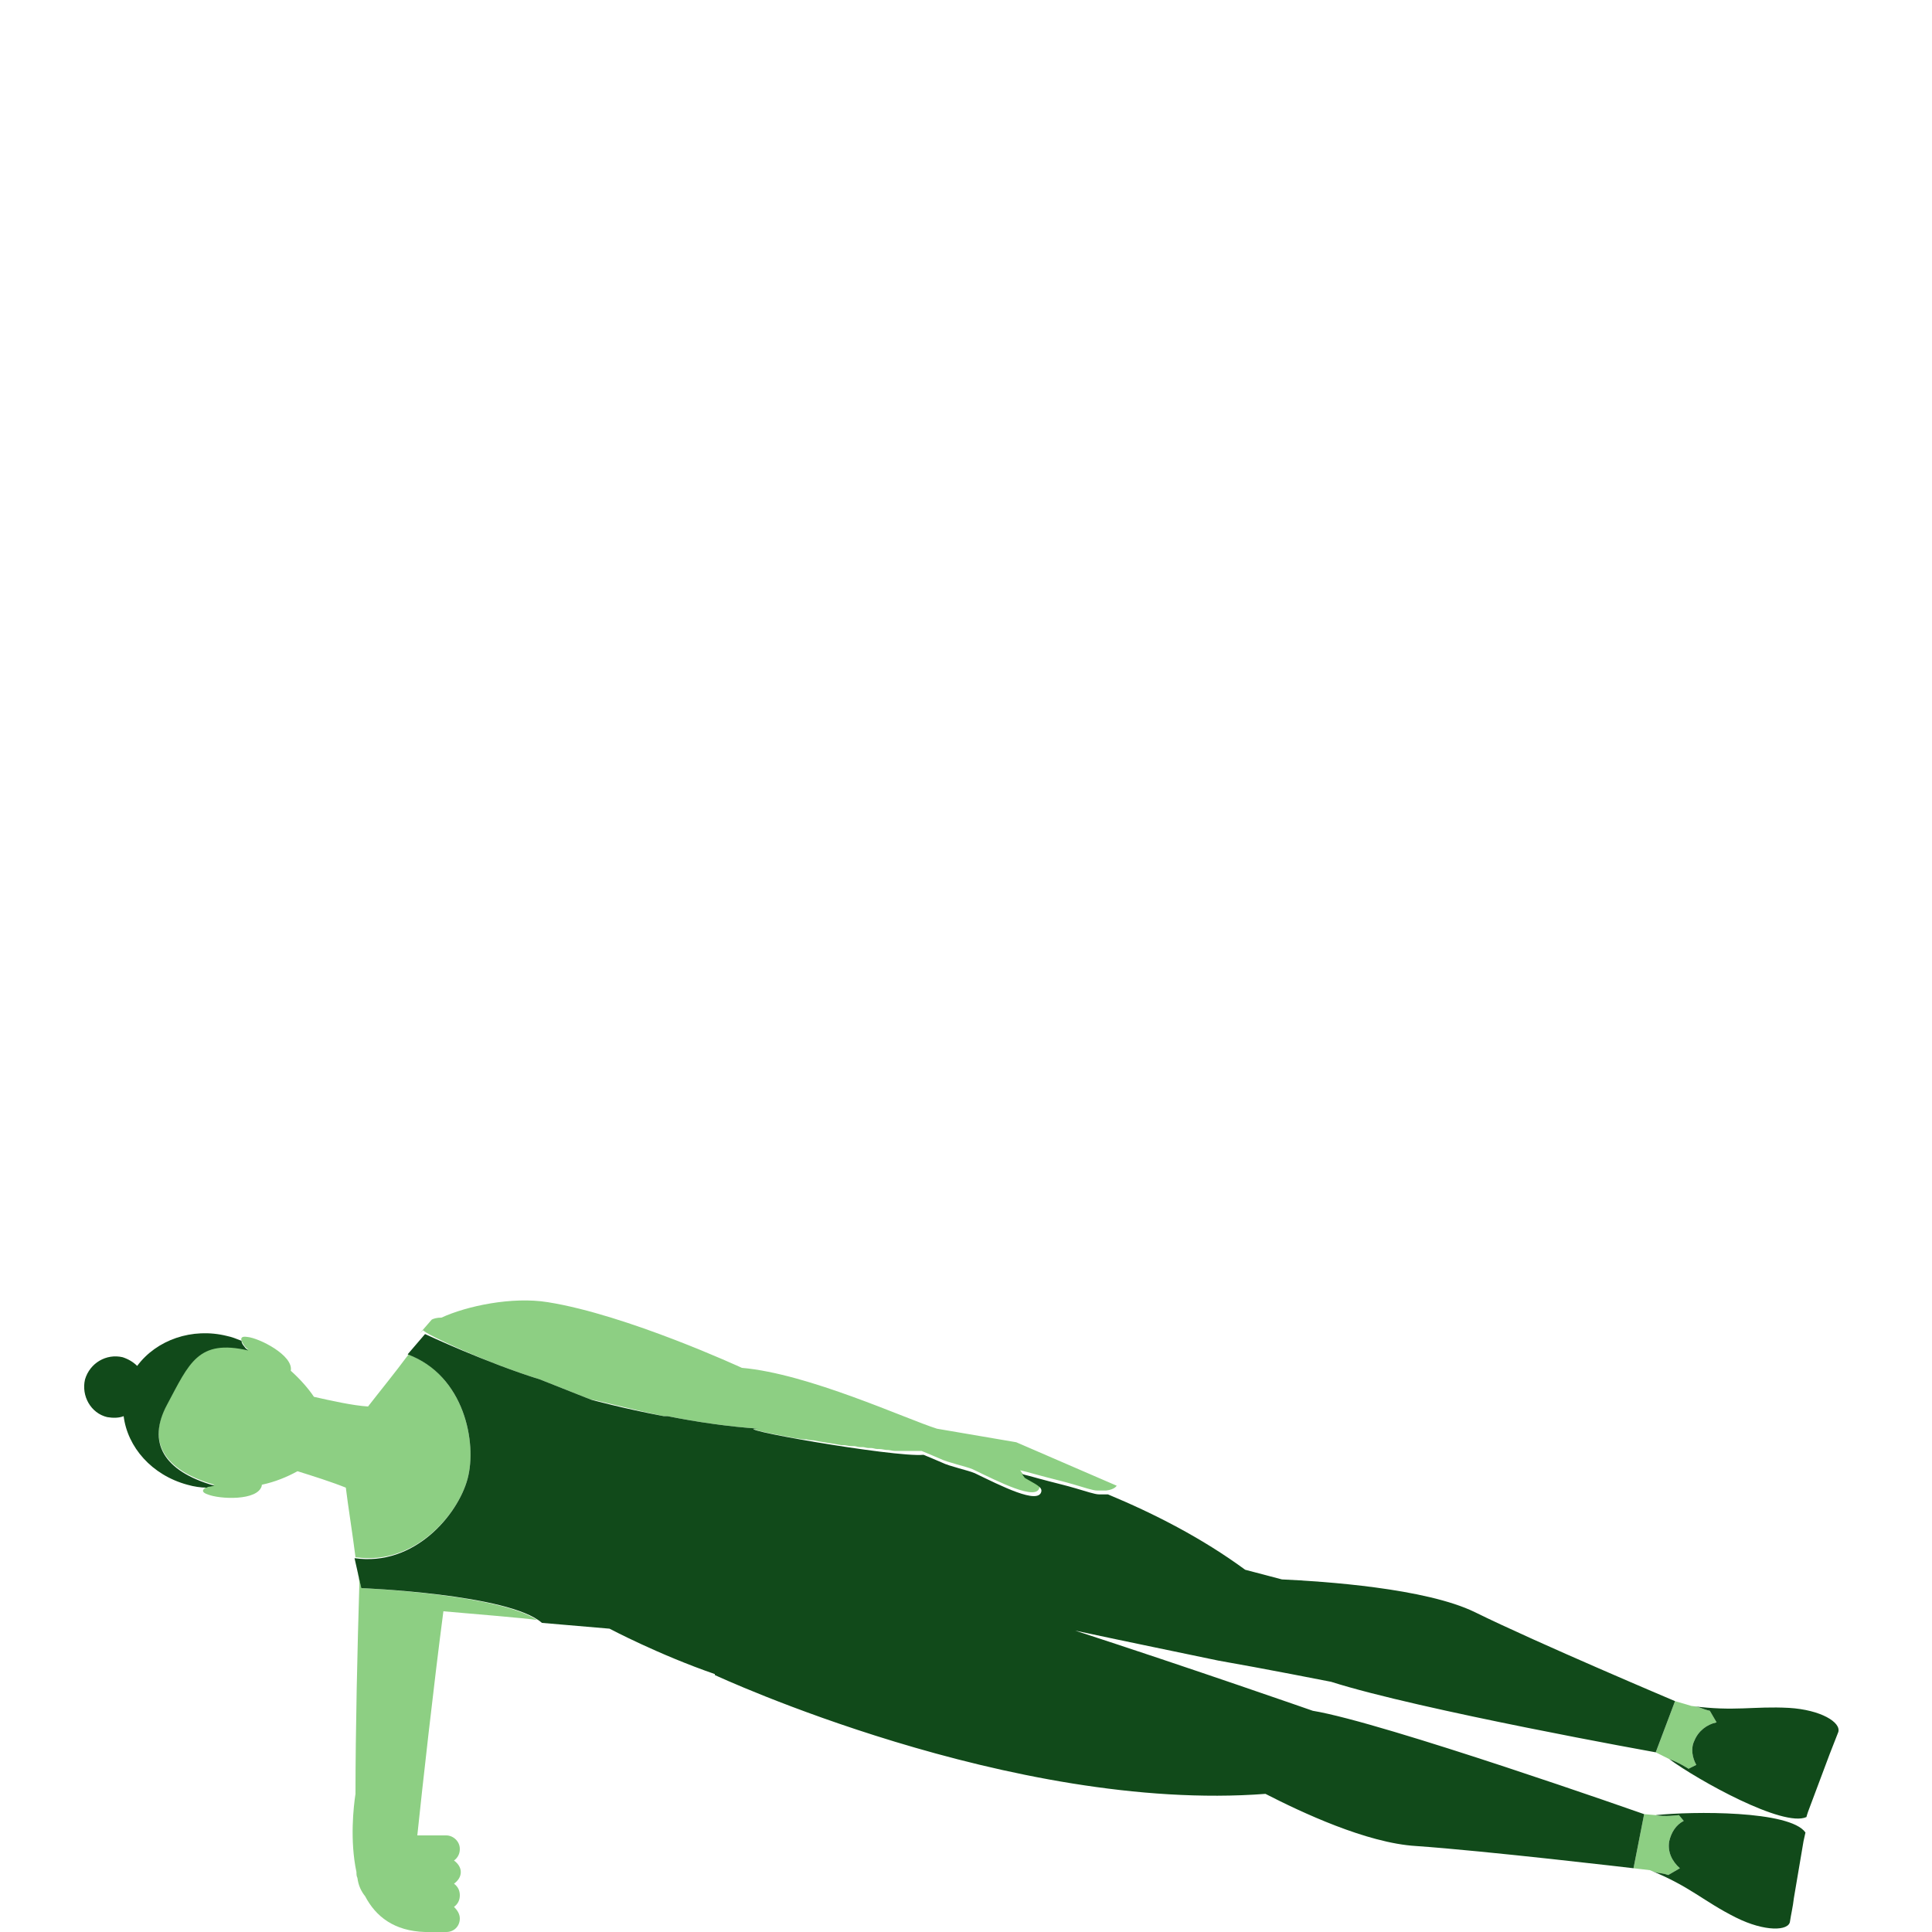 <svg xmlns="http://www.w3.org/2000/svg" viewBox="0 0 200 200" enable-background="new 0 0 200 200"><path fill="none" d="M0 0h200v200H0z"/><path fill="#8DCF83" d="M170.8 193.6c.9.4 1 .2 1.9.5l1.2-.7c-.8-.7-1.3-1.7-1.1-2.8.2-.9.7-1.7 1.5-2.1l-.5-.6s-1.5.2-2.4 0l-1.2-.1-1.1 5.6 1.7.2zM172.8 182.1c.9.3 2 1 2 1l.8-.4c-.4-.7-.6-1.7-.2-2.5.4-1 1.3-1.7 2.3-1.9l-.7-1.2c-.9-.2-.9-.4-1.9-.5l-1.7-.5-2 5.3 1.4.7zM37 162.5c.1.6.2 1.1.2 1.5-.2 6.5-.4 15.2-.4 21.7-.2 1.3-.6 4.8.1 8.1 0 .2 0 .4.1.6.1.8.4 1.4.8 1.9 1.1 2.1 3 3.6 6.2 3.7h2.2c.8 0 1.4-.6 1.4-1.4 0-.5-.3-.9-.6-1.2.4-.3.6-.7.6-1.2s-.2-.9-.6-1.2c.4-.3.7-.7.7-1.2s-.3-.9-.7-1.2c.4-.3.6-.7.6-1.2 0-.8-.7-1.4-1.4-1.4h-3c.5-4.8 1.7-15.6 2.7-23.2 3.5.3 8.3.7 9.7.9-4.1-2.7-18.2-3.3-18.2-3.3l-.4-1.9zM55.9 142.8l5.3 2.1c0-.1 3.3.8 7.5 1.7h.4c3 .6 6.4 1.1 9.5 1.3-1.7-.1.5.4 3.8 1 .3 0 .5.1.8.1h.1c.3 0 .5.1.8.1h.1c.9.2 1.9.3 2.9.5h.2c.3 0 .5.1.8.1h.3c.2 0 .4.1.6.1h.3c.2 0 .4.1.6.1h.3c.2 0 .4.1.6.1h.2c.3 0 .6.1.8.1h.1c.2 0 .5.1.7.1h2.8c.5.2 1.2.5 1.9.8.8.4 2.7.8 3.4 1.1 2.7 1.3 6.6 3.3 6.9 1.9.1-.5-.7-.8-1.7-1.4-.1-.1-.2-.3-.3-.4l.8.2s1.4.4 3.4.9c.8.2 1.8.5 2.8.8.4.1.7.2 1 .2h.9c.9-.1 1.1-.5 1.1-.5l-10.4-4.5-8.2-1.4c-3.2-1-13.3-5.7-20.2-6.3 0 0-11.9-5.5-20.1-6.8-3.7-.6-8.4.4-11 1.6-.5 0-.8.1-1 .2-.1.1-.6.7-1.3 1.5l.4-.4c.2.4 6.6 3.4 12.1 5.1zm13.1 3.8h-.1.1zM48.4 153.1c1-3.7-.3-10.6-6.1-12.9-1.4 1.9-3.2 4.1-4.2 5.4-1.6-.1-3.8-.6-5.6-1-.6-.9-1.5-1.9-2.4-2.7.3-1.6-3.3-3.4-4.5-3.5-1.2-.2-.3.9-.3.9s.1.2.4.4c-5.2-1.2-6.1 1.3-8.4 5.6-2.1 3.9-.4 6.9 4.9 8.4-.4.1-.5.1-.5.1s-1.4.5-.2.9c1.2.5 5.2.7 5.6-.9v-.1c1.4-.3 2.6-.8 3.7-1.4 1.6.5 3.5 1.1 5 1.7.2 1.7.7 4.8 1 7.2 6.1.9 10.6-4.4 11.6-8.1z"/><path fill="#114A1A" d="M22.2 153.8c-5.3-1.5-7-4.5-4.9-8.4 2.3-4.3 3.2-6.8 8.4-5.6-.3-.2-.4-.4-.4-.4s-.3-.3-.3-.6c-.5-.2-1-.4-1.5-.5-3.6-.9-7.3.4-9.3 3.1-.4-.4-.9-.7-1.5-.9-1.7-.4-3.4.6-3.9 2.3-.4 1.7.6 3.5 2.3 3.9.6.1 1.2.1 1.7-.1.4 3.2 2.9 6.1 6.6 7.1.7.2 1.4.3 2 .3.1-.1.3-.1.3-.1s.1 0 .5-.1zM171.4 187.9c.9.2 2.4 0 2.4 0l.5.6c-.8.4-1.3 1.2-1.5 2.1-.2 1.1.3 2.1 1.1 2.8l-1.2.7c-.9-.3-1-.1-1.9-.5 4.2 1.7 5.5 3.2 8.9 4.9 3 1.5 5.5 1.4 5.6.4.1-.7.3-1.5.4-2.4l1-5.9.2-.9c-1.6-2.3-11.7-2.2-15.5-1.8zM185.2 176.8c-3.7-.2-5.6.4-10.1-.2 1 .1 1 .3 1.9.5l.7 1.2c-1 .2-1.9.9-2.3 1.9-.4.8-.2 1.8.2 2.5l-.8.4s-1.1-.7-2-1c3 2.2 11.8 7.1 14.2 6 0 0 .1-.4.3-.9l2.1-5.6.9-2.3c.3-1-1.8-2.3-5.1-2.5zM137.8 174.1c9.1 2.9 33.6 7.3 33.6 7.3l2-5.3s-14.2-6-20.7-9.2c-5.1-2.5-15.7-3.2-20-3.4l-3.8-1c-4.5-3.3-9.4-5.8-14.2-7.8h-.9c-.3 0-.6-.1-1-.2-1-.3-2-.6-2.8-.8-2-.5-3.4-.9-3.4-.9l-.8-.2c.1.1.2.3.3.4 1 .6 1.8.9 1.7 1.4-.3 1.4-4.2-.6-6.9-1.9-.7-.3-2.6-.7-3.4-1.1-.7-.3-1.4-.6-1.9-.8-3 .3-21.1-2.9-17-2.7-3.1-.2-6.5-.7-9.5-1.3h-.4c-4.2-.8-7.5-1.7-7.5-1.7l-5.3-2.1c-5.5-1.7-11.9-4.7-11.9-4.7l-1.8 2.1c5.9 2.2 7.2 9.2 6.2 12.9-1 3.7-5.5 9.1-11.7 8.2l.7 3.1s15.3.6 18.7 3.6l7 .6s5.1 2.7 10.9 4.7v.1s30.7 14.3 57 12.3c3.7 1.9 10.5 5.1 15.6 5.4 7.2.5 22.5 2.3 22.5 2.3l1.1-5.6s-27-9.5-34.3-10.7c0 0-12.6-4.4-24.6-8.3 5.6 1.2 11 2.3 14.8 3.1 4.6.8 11.7 2.2 11.7 2.2zM179.5 181.5c.8-.4 1-1.4.6-2.1-.4-.7-1.3-.9-2.1-.5-.7.4-.9 1.4-.5 2.1.3.7 1.2.9 2 .5z"/></svg>